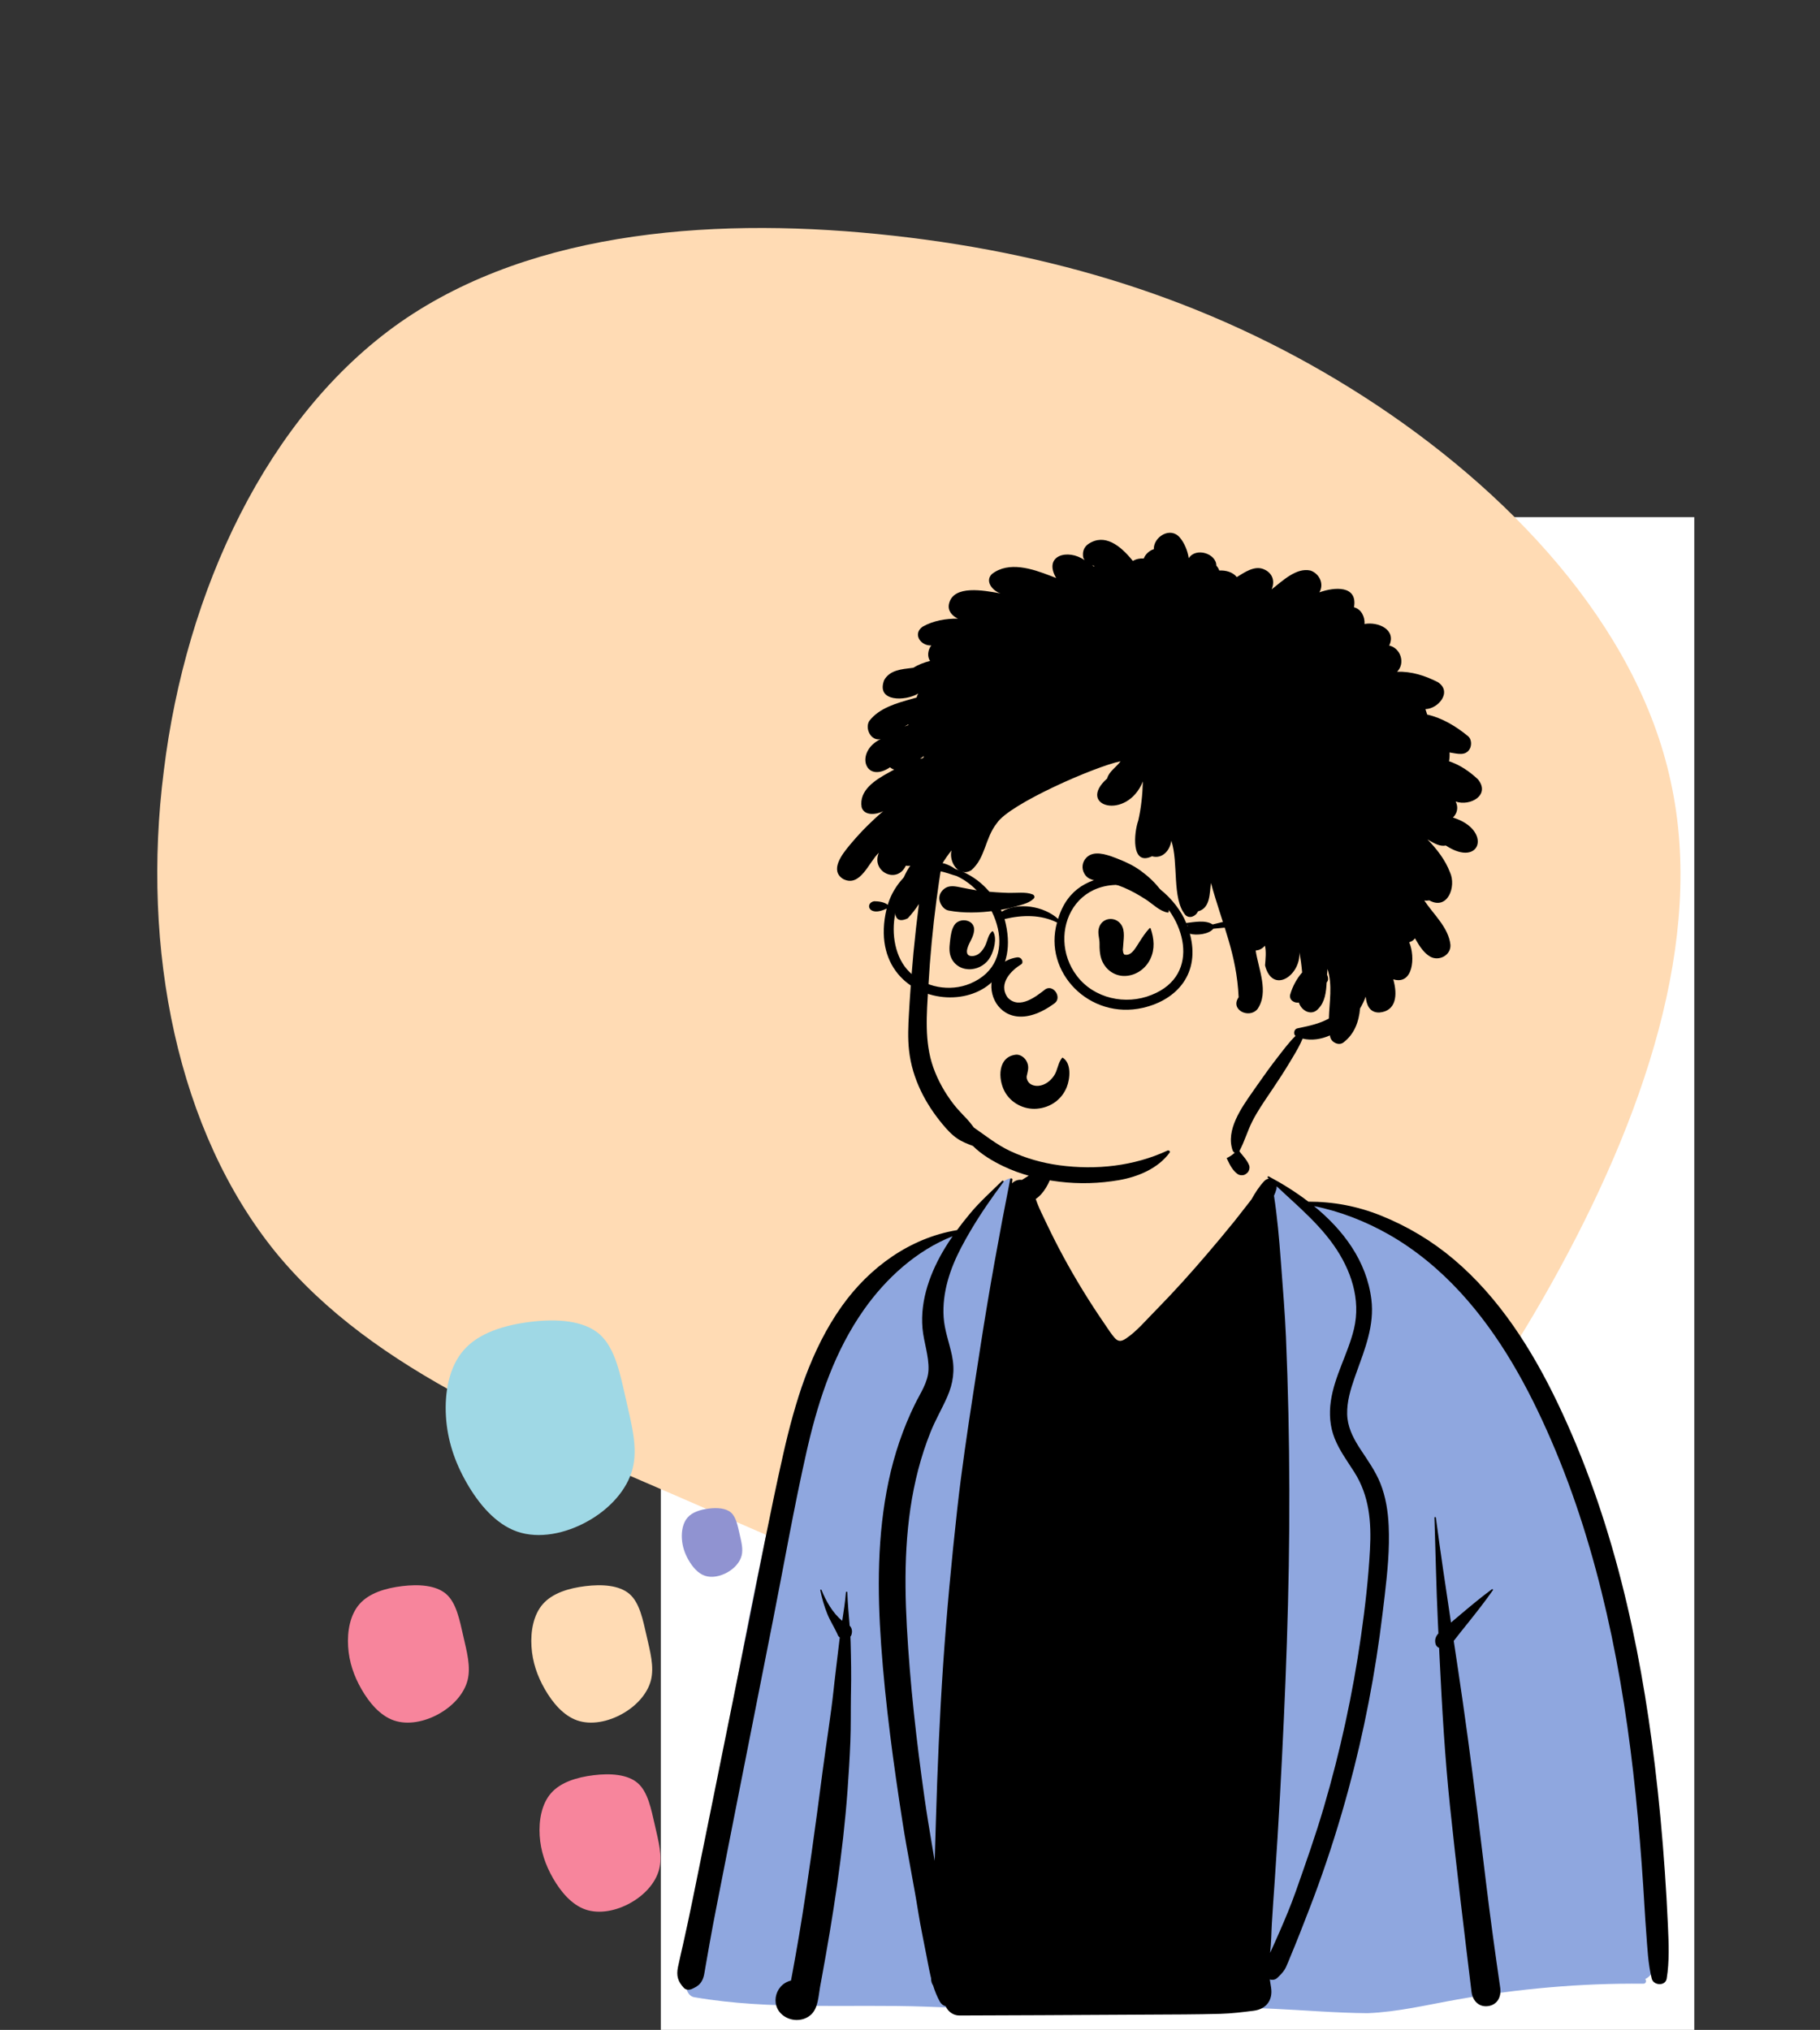 <svg width="634" height="707" viewBox="0 0 634 707" fill="none" xmlns="http://www.w3.org/2000/svg">
<rect x="0" y="0" width="634" height="707" fill="#333333" stroke="none"/>
<rect width="360" height="526.875" transform="translate(230.203 180.125)" fill="white"/>
<path d="M475.184 138.212C524.952 170.228 570.283 217.462 582.012 272.302C594.058 327.144 572.502 389.592 540.486 446.97C508.468 504.346 465.674 556.018 414.32 567.747C362.966 579.159 302.736 549.995 244.724 524.952C186.713 499.592 130.604 478.352 96.051 436.192C61.815 394.03 49.135 330.63 57.06 268.498C64.668 206.05 92.881 144.869 139.48 112.218C186.396 79.567 251.698 75.446 311.294 82.103C371.208 88.76 425.414 106.195 475.184 138.212Z" fill="#FFDBB4"/>
<path fill-rule="evenodd" clip-rule="evenodd" d="M276.948 491.378C283.004 462.681 304.482 440.412 333.368 429.318C338.92 426.177 344.303 412.699 351.765 410.231C352.962 409.835 351.073 412.983 351.765 413.171C354.233 413.842 356.998 413.913 359.723 411.491C364.593 407.161 366.121 394.513 369.082 388.796C384.697 358.648 423.685 370.444 428.908 403.772C432.55 406.147 437.699 408.238 441.663 410.152C445.745 412.123 449.337 416.894 453.543 418.601C457.296 420.123 463.482 419.044 467.264 420.371C484.661 426.475 499.395 434.177 510.947 449.782C513.381 453.073 516.125 457.12 518.34 460.445C529.759 473.594 537.692 488.332 544.997 504.143C565.435 550.554 570.995 601.94 575.982 651.945C575.869 660.694 581.673 684.955 573.088 689.149C573.602 689.682 573.416 690.75 572.464 690.741C550.696 690.521 528.978 692.47 507.548 696.258C497.208 698.086 486.925 700.592 476.392 701.005C454.529 700.854 432.744 697.189 410.91 700.656C384.661 700.656 352.762 699.892 323.561 698.769C296.27 697.72 268.833 700.089 241.88 695.447C239.746 695.11 238.704 692.507 239.152 690.642C242.314 679.116 243.866 667.255 245.64 655.459C245.287 647.892 245.919 639.993 248.718 632.946C256.029 585.372 265.405 538.108 276.948 491.378Z" fill="#FFDBB4"/>
<path fill-rule="evenodd" clip-rule="evenodd" d="M351.765 413.347C351.073 413.158 352.962 410.009 351.765 410.405C344.303 412.873 338.92 426.351 333.368 429.492C304.482 440.586 283.004 462.855 276.948 491.552C265.405 538.282 256.029 585.546 248.718 633.121C245.919 640.169 245.287 648.067 245.64 655.633L245.362 657.496C243.698 668.677 242.147 679.897 239.152 690.816C238.704 692.682 239.746 695.284 241.88 695.621C268.526 700.211 295.647 697.946 322.631 698.908L328.255 699.119C356.149 700.145 386.062 700.831 410.91 700.831C432.744 697.363 454.529 701.028 476.392 701.179C486.925 700.766 497.208 698.26 507.548 696.432C528.978 692.644 550.696 690.695 572.464 690.915C573.416 690.924 573.602 689.856 573.088 689.323C581.673 685.129 575.869 660.869 575.982 652.119L575.532 647.615C570.647 599.036 564.822 549.336 544.997 504.317L544.403 503.037C537.261 487.71 529.451 473.413 518.34 460.619L517.661 459.602C515.58 456.492 513.137 452.919 510.947 449.956C499.395 434.352 484.661 426.65 467.264 420.546C463.482 419.218 457.296 420.297 453.543 418.775C449.608 417.179 446.213 412.901 442.449 410.742V426.845L388 480.495L357.118 433.13L353.976 413.732C353.22 413.685 352.48 413.541 351.765 413.347Z" fill="#8FA7DF"/>
<path fill-rule="evenodd" clip-rule="evenodd" d="M285.756 553.912C286.331 556.709 287.139 559.506 288.212 562.156C289.246 564.713 290.804 567.004 291.876 569.531C292.02 569.871 292.256 570.128 292.54 570.324L292.451 571.012L292.37 571.7C291.835 576.338 291.233 580.963 290.712 585.6L290.458 587.92C289.434 597.603 287.815 607.239 286.558 616.897C285.328 626.353 284.075 635.81 282.736 645.253C281.353 654.989 279.944 664.712 278.299 674.408C277.605 678.503 276.88 682.595 276.125 686.684L275.542 689.813C269.539 691.257 267.898 699.627 274.011 702.717C276.785 704.113 280.35 703.777 282.636 701.583C285.012 699.295 285.111 695.171 285.662 692.073L286.194 689.194C290.169 667.547 293.619 645.652 295.232 623.699C295.646 618.031 295.995 612.358 296.222 606.68C296.438 601.34 296.335 596 296.417 590.66L296.445 589.203C296.571 583.508 296.467 577.822 296.318 572.127C296.301 571.433 296.27 570.739 296.235 570.041C296.436 569.806 296.58 569.526 296.641 569.256L296.72 568.898C296.916 567.977 296.693 566.899 295.986 566.24C295.681 562.36 295.28 558.486 295.171 554.61C295.162 554.292 294.704 554.301 294.677 554.61C294.42 557.909 293.906 561.217 293.391 564.521C290.079 561.859 287.632 557.468 286.187 553.794C286.083 553.527 285.694 553.624 285.756 553.912ZM364.105 399.682C363.556 402.196 362.468 404.453 361.012 406.551C360.318 407.555 359.529 408.489 358.582 409.27C357.77 409.938 356.845 410.373 355.981 410.955C354.725 410.758 353.412 411.234 352.53 412.159L352.67 410.806C352.714 410.37 351.989 410.283 351.906 410.705C348.088 429.96 344.608 449.227 341.595 468.621L340.273 477.185L339.031 485.225C336.967 498.623 334.971 512.015 333.468 525.511C331.466 543.522 329.782 561.579 328.552 579.663C327.317 597.874 326.557 616.098 326.016 634.343C325.881 638.943 325.737 643.538 325.598 648.138L324.666 642.639C323.736 637.139 322.824 631.634 322.042 626.109C319.237 606.336 316.994 586.423 315.899 566.48C314.895 548.23 315.231 529.618 319.873 511.839C321.043 507.367 322.474 502.963 324.201 498.673C325.877 494.501 328.163 490.635 329.965 486.525C332.059 481.742 332.688 477.229 331.61 472.08C330.667 467.594 329.014 463.374 328.717 458.757C328.163 450.186 330.951 441.885 334.89 434.385C335.929 432.408 337.024 430.457 338.168 428.523C341.627 422.68 345.527 417.05 349.576 411.653C349.794 411.365 349.332 411.046 349.096 411.282C345.406 414.931 341.37 418.518 338.049 422.502C336.435 424.439 334.86 426.416 333.368 428.446C316.998 431.182 302.932 441.379 293.317 454.847C282.405 470.129 276.886 488.524 272.802 506.637C268.26 526.769 264.429 547.083 260.35 567.313C256.127 588.248 251.926 609.182 247.676 630.11C245.564 640.5 243.452 650.891 241.346 661.286C240.277 666.549 239.155 671.799 237.982 677.044C237.379 679.732 236.733 682.417 236.175 685.114C235.547 688.155 236.132 690.1 238.191 692.335C238.95 693.165 240.15 693.151 241.092 692.711L241.387 692.571L241.672 692.434C242.838 691.861 243.752 691.268 244.478 689.991C245.276 688.592 245.403 687.038 245.677 685.48C246.184 682.612 246.685 679.745 247.191 676.874C247.948 672.58 248.77 668.298 249.607 664.018L253.805 642.624C254.925 636.921 256.046 631.217 257.174 625.515C261.201 605.127 265.233 584.743 269.263 564.359C273.134 544.787 276.559 525.08 280.965 505.621L281.215 504.525L281.47 503.43C285.41 486.654 290.915 470.427 300.904 456.213C308.591 445.281 319.267 435.519 331.841 430.579C330.955 431.853 330.104 433.154 329.293 434.481C324.197 442.807 320.476 452.691 321.348 462.606C321.776 467.45 323.617 472.211 323.443 477.095C323.281 481.432 320.598 485.242 318.743 489.016C314.534 497.57 311.488 506.66 309.524 515.984C305.585 534.711 305.598 553.978 306.955 572.987C308.43 593.65 311.23 614.309 314.42 634.771C316.056 645.265 318.233 655.674 319.9 666.152C320.724 671.318 321.846 676.473 322.827 681.614L323.295 684.069C323.557 685.433 323.829 686.791 324.143 688.135L324.337 688.94V689.084C324.345 690.075 324.616 690.895 325.052 691.55C325.65 693.465 326.392 695.334 327.377 697.127C327.884 698.043 328.617 698.557 329.415 698.746C330.218 700.584 332.038 701.997 334.21 701.988L362.783 701.879C379.38 701.814 395.976 701.705 412.572 701.612C416.76 701.591 420.945 701.513 425.128 701.403C429.051 701.294 432.812 700.823 436.69 700.335C441.071 699.785 443.444 696.681 442.789 692.305C442.646 691.34 442.489 690.381 442.34 689.42C443.213 689.709 444.251 689.573 444.954 688.888L445.613 688.243C446.526 687.34 447.341 686.453 447.921 685.248C448.518 684.009 449.003 682.7 449.531 681.434C450.669 678.711 451.778 675.979 452.856 673.234C455.015 667.745 457.175 662.233 459.181 656.686C463.156 645.702 466.673 634.552 469.731 623.276C475.184 603.159 479.129 582.653 481.616 561.964L482.211 557.033L482.383 555.576C483.327 547.557 484.12 539.414 483.745 531.411C483.513 526.402 482.737 521.353 480.865 516.674C479.138 512.358 476.472 508.667 473.937 504.809L473.648 504.364L473.356 503.908C471.139 500.404 469.375 496.741 469.287 492.486C469.196 488.168 470.455 483.966 471.861 479.923L472.212 478.925L472.447 478.265C475.438 469.911 478.843 461.674 477.72 452.582C476.062 439.194 467.947 428.402 457.737 420.08C466.817 421.877 475.804 425.43 483.736 429.933C493.103 435.257 501.537 442.283 508.81 450.212C522.553 465.197 532.365 483.177 540.398 501.742C548.805 521.169 555.039 541.527 559.738 562.152C564.463 582.893 567.626 603.966 569.786 625.123C570.863 635.652 571.71 646.208 572.412 656.769C572.77 662.181 573.04 667.601 573.459 673.003C573.879 678.401 574.067 683.882 575.384 689.137C575.999 691.585 580.148 691.833 580.593 689.137C581.579 683.114 581.303 676.885 581.028 670.786L581.003 670.232C580.732 664.158 580.379 658.088 579.961 652.018C579.106 639.611 577.963 627.221 576.47 614.872C571.239 571.52 561.593 528.396 542.67 488.824C533.761 470.186 522.326 452.076 506.419 438.617C498.845 432.216 490.307 427.105 481.106 423.405C472.876 420.093 464.517 418.526 455.774 418.53C451.389 415.17 446.681 412.242 441.979 409.742C441.696 409.589 441.399 409.956 441.634 410.191C441.756 410.308 441.874 410.43 441.996 410.545C441.464 410.579 440.914 410.828 440.422 411.348C438.693 413.159 437.236 415.423 435.932 417.775C433.947 420.254 432.053 422.816 430.072 425.268C426.9 429.195 423.655 433.066 420.369 436.906C414.851 443.36 409.153 449.692 403.211 455.769L402.22 456.78C399.139 459.9 396.02 463.635 392.377 466.105L392.183 466.234C390.645 467.236 389.556 467.419 388.245 465.923C387.053 464.561 386.062 462.981 385.042 461.48L384.806 461.136C379.602 453.573 374.777 445.731 370.409 437.658C368.418 433.984 366.525 430.256 364.728 426.488L364.192 425.355C363.215 423.279 362.155 421.24 361.348 419.102C361.16 418.601 360.977 418.099 360.798 417.601C363.546 415.799 365.675 411.898 366.447 408.843C367.25 405.67 366.844 402.414 365.414 399.512C365.144 398.967 364.236 399.102 364.105 399.682ZM499.7 528.605C500.08 540.667 500.311 552.742 500.878 564.796L501.074 568.91C500.189 569.897 499.669 571.036 500.084 572.598C500.246 573.197 500.721 573.737 501.314 573.939L501.5 577.764C502.342 594.978 503.328 612.155 505.132 629.325C507.388 650.813 509.997 672.265 512.601 693.715C512.972 696.752 515.084 699.16 518.369 698.716C521.693 698.266 523.041 695.372 522.605 692.357C520.89 680.527 519.242 668.687 517.797 656.817L516.153 643.295C514.09 626.39 511.979 609.488 509.547 592.637C508.531 585.595 507.475 578.555 506.415 571.516L506.785 571.036C508.3 569.068 509.866 567.143 511.415 565.207C514.389 561.47 517.326 557.766 520.053 553.855C520.188 553.659 519.913 553.371 519.717 553.519C515.896 556.343 512.278 559.362 508.639 562.431L505.455 565.127C503.622 552.965 501.807 540.799 500.189 528.605C500.149 528.301 499.691 528.278 499.7 528.605ZM444.723 413.171C447.022 415.34 449.373 417.462 451.691 419.617L452.54 420.411L453.385 421.207C457.456 425.07 461.358 429.09 464.609 433.708C470.578 442.188 474.134 452.525 471.651 462.876C469.591 471.451 464.866 479.224 463.597 488.013C462.96 492.415 463.269 496.841 464.928 501C466.621 505.242 469.325 508.876 471.756 512.704C477.035 521.021 477.755 530.151 477.231 539.787C476.681 549.849 475.525 559.917 474.098 569.889C471.21 590.093 466.856 610.089 461.093 629.67C458.208 639.476 454.802 649.072 451.412 658.707C449.723 663.504 447.755 668.186 445.726 672.846C444.658 675.299 443.562 677.738 442.449 680.172C442.86 676.734 442.86 673.204 443.061 669.787C443.349 664.89 443.715 660.004 444.051 655.111C444.735 645.183 445.346 635.247 445.892 625.31C447.825 589.875 449.247 554.409 449.142 518.918C449.09 501.17 448.728 483.422 447.965 465.691C447.607 457.342 446.913 449 446.287 440.661L446.153 438.876C445.6 431.391 444.937 423.89 443.798 416.471C444.135 415.71 444.428 414.94 444.645 414.15L444.723 413.853L444.666 413.861C444.718 413.629 444.735 413.399 444.723 413.171ZM424.837 382.677C424.788 382.472 424.497 382.489 424.444 382.677C423.148 387.041 423.607 391.84 424.723 396.231C425.325 398.609 426.18 400.918 427.214 403.144L427.576 403.922C428.462 405.817 429.46 407.77 431.184 408.952C431.904 409.444 433.192 409.475 433.912 408.952L434.278 408.673C434.339 408.626 434.399 408.577 434.457 408.528C435.129 407.965 435.46 406.721 435.151 405.901C434.352 403.785 432.541 402.231 431.289 400.346C430.181 398.67 429.2 396.902 428.384 395.065C426.626 391.09 425.836 386.871 424.837 382.677Z" fill="black"/>
<path fill-rule="evenodd" clip-rule="evenodd" d="M394.322 224.494C369.6 224.494 344.031 243.701 334.97 255.957C324.491 270.129 316.226 338.161 320.104 361.245C323.981 384.33 343.242 409.491 376.677 409.491C410.113 409.491 430.461 405.363 431.278 399.367C431.821 395.37 439.173 382.246 453.33 359.996C467.811 355.914 475.08 348.997 475.137 339.245C475.193 329.494 471.313 322.844 463.497 319.296C466.284 280.812 464.168 256.561 457.15 246.542C446.621 231.513 419.042 224.494 394.322 224.494Z" fill="#FFDBB4"/>
<path fill-rule="evenodd" clip-rule="evenodd" d="M410.99 187.22C407.665 183.299 401.801 187.005 401.933 191.291C400.606 191.651 399.04 192.894 398.436 194.513C397.129 194.428 395.812 194.689 394.626 195.369L394.376 195.06C390.264 190.028 384.822 185.71 379.207 189.415C377.679 190.424 376.994 192.091 377.331 193.897L377.358 194.025L377.233 193.467C377.107 192.937 377.296 193.998 377.366 194.222L377.375 194.248C377.523 194.626 377.671 194.816 377.806 195.101C372.057 191.008 363.303 193.404 367.916 201.329L366.04 200.595C359.551 198.082 351.481 195.382 345.565 199.902C342.92 202.452 345.856 205.852 348.55 206.676L348.087 206.598C342.916 205.718 332.129 203.543 330.588 210.29C330.034 212.717 331.65 214.492 333.689 215.468C329.374 215.452 325.119 216.165 321.385 218.276C317.833 220.806 320.704 224.992 324.418 224.81C323.266 226.237 322.884 228.653 323.996 230.194C321.885 230.75 319.938 231.464 318.143 232.577L317.65 232.641C314.062 233.09 309.969 233.357 307.996 236.888C305.091 244.552 315.434 244.246 319.874 241.555C319.61 241.984 319.415 242.453 319.305 242.953L317.867 243.358C312.439 244.871 306.297 246.542 302.803 251.121C301.201 253.756 303.43 258.233 306.779 257.433C297.704 261.765 301.182 273.176 310.057 267.24C310.472 267.625 310.977 267.911 311.506 268.037L309.633 269.055C304.877 271.665 299.156 275.238 300.15 281.164C301.094 284.3 305.434 283.727 307.64 282.527C303.786 285.849 300.149 289.446 296.846 293.336L295.931 294.425C293.362 297.512 288.892 303.194 293.734 306.163C299.703 309.209 302.678 300.216 306.15 297.007C303.374 303.553 312.398 308.119 315.548 301.525C316.077 301.618 316.609 301.628 317.131 301.558C314.415 304.442 307.07 324.185 316.206 319.856C317.661 318.313 318.938 316.626 320.112 314.856C318.645 326.168 317.572 337.533 316.878 348.906L316.632 353.028C316.379 357.305 316.188 361.599 316.668 365.861C317.221 370.823 318.644 375.479 320.799 379.975C322.785 384.12 325.345 387.96 328.275 391.491C329.842 393.381 331.505 395.218 333.551 396.6C335.18 397.7 337.083 398.425 338.915 399.123C341.897 402.108 345.724 404.365 349.464 406.166C355.628 409.13 362.312 410.766 369.073 411.586C375.987 412.42 382.971 412.219 389.827 411.028C396.38 409.893 403.402 406.991 407.438 401.462C407.786 400.986 407.138 400.537 406.712 400.733C395 406.166 381.839 407.584 369.073 405.87C363.118 405.071 357.257 403.422 351.82 400.86C347.231 398.7 343.36 395.558 339.242 392.713C338.441 391.643 337.631 390.591 336.708 389.614L335.267 388.1C334.19 386.962 333.133 385.809 332.172 384.565C329.202 380.729 326.742 376.378 325.118 371.801C321.959 362.89 322.813 353.217 323.372 343.931L323.42 343.112C323.995 333.18 324.931 323.282 326.228 313.42C326.768 309.316 327.368 305.218 328.025 301.13C329.079 299.412 330.204 297.75 331.463 296.193C330.438 300.184 333.987 305.734 338.339 303.1C343.321 298.83 343.081 291.938 347.257 286.71C351.586 280.007 381.456 266.972 390.336 265.141C388.906 267.227 386.292 268.68 385.683 271.143C374.761 280.815 392.564 285.964 398.123 272.179C398 276.769 397.536 281.318 396.518 285.797C395.034 289.911 393.87 301.832 401.309 298.234C404.869 299.265 407.584 296.225 408.031 292.795C410.602 300.546 408.171 312.929 412.886 318.641C414.333 320.143 416.568 319.143 417.32 317.427C421.682 316.282 421.309 311.185 421.839 307.537C425.817 322.078 430.796 332.172 431.481 347.34C428.403 351.733 435.155 354.963 438.053 351.443C442.12 345.554 438.37 337.502 437.412 331.054C438.557 330.995 439.689 330.486 440.634 329.374C441.149 331.397 440.853 334.063 440.68 336.258C443.259 346.364 453.064 339.891 452.657 331.692C453.081 334.006 453.402 336.342 453.605 338.695C451.712 340.879 450.308 343.493 449.478 346.268C448.881 348.272 450.914 349.474 452.465 349.183C453.291 352.007 456.872 354.044 459.228 351.345C461.556 348.985 461.96 345.575 462.145 342.18C462.47 341.834 462.667 341.382 462.635 340.834C462.605 340.319 462.479 339.884 462.279 339.516C462.319 338.822 462.368 338.141 462.444 337.483C464.246 343.101 463.073 348.989 462.916 354.744C459.732 356.54 456.099 357.308 452.45 358.066L451.92 358.176C450.793 358.412 450.435 360.097 451.285 360.803C449.025 363.02 447.075 365.665 445.172 368.104C442.646 371.341 440.23 374.706 437.88 378.077L436.499 380.057C432.47 385.81 426.899 393.603 429.394 400.689C429.734 401.662 431.153 402.012 431.706 400.991C433.522 397.63 434.536 393.93 436.26 390.53C437.953 387.196 440.061 384.107 442.15 381.017L443.356 379.227C445.364 376.236 447.352 373.214 449.195 370.134L450.478 368.001C451.684 365.987 452.878 363.906 453.767 361.742C456.931 362.507 460.244 361.958 463.279 360.635L463.318 360.846L463.394 361.227C463.828 363.056 466.346 364.306 467.954 363.11C471.804 360.201 473.371 355.871 473.78 351.242C474.555 349.933 475.212 348.553 475.749 347.123C476.002 349.974 477.1 352.739 480.481 352.653C486.349 352.171 486.926 346.615 485.339 341.09C492.286 343.217 493.1 333.369 490.908 328.179C491.721 327.936 492.476 327.45 492.907 326.795L493.267 327.428C494.602 329.745 496.116 331.994 498.225 333.198C501.172 334.877 505.457 332.797 505.261 329.096C504.63 323.068 499.358 318.475 496.148 313.644C496.719 313.725 497.313 313.704 497.896 313.596C504.312 317.183 507.373 308.74 505.113 303.848C503.458 299.454 500.461 295.676 497.249 292.343L498.191 292.907C499.89 293.911 501.784 294.879 503.653 294.485C515.874 302.535 519.885 288.997 506.171 284.766L506.176 284.703C507.552 283.372 508.149 281.267 507.079 279.163C512.11 280.934 519.291 276.927 514.858 271.45C511.965 268.721 508.553 266.373 504.77 265.144C504.959 264.139 505.02 263.116 504.941 262.087L505.168 262.118C507.556 262.462 510.5 263.44 511.972 260.862C512.72 259.565 512.631 257.426 511.408 256.417C507.192 252.942 502.381 250.052 497.157 248.881C496.965 248.243 496.765 247.609 496.553 246.978C501.011 246.895 506.015 240.961 500.895 237.599C496.394 235.3 491.757 233.822 486.675 233.959C489.654 231.014 487.895 225.676 483.933 224.855C486.528 219.317 480.118 216.46 475.336 217.333C475.512 214.873 474.198 212.131 471.669 211.513C472.996 203.727 464.77 204.464 459.617 206.309C461.343 203.308 459.569 199.776 456.525 198.724C451.54 197.593 446.769 202.353 442.973 205.272C444.267 202.226 443.176 199.419 440.093 198.205C436.917 196.96 433.496 199.367 430.845 201.003C429.404 199.189 426.944 198.598 424.737 198.71C424.502 198.029 424.155 197.461 423.711 197.011C423.724 192.815 416.595 190.507 414.107 194.417C413.684 191.698 412.568 189.083 410.99 187.22ZM321.801 263.342L321.719 263.794C321.613 263.887 321.514 263.986 321.413 264.082C321.095 264.157 320.788 264.236 320.497 264.318C320.921 263.974 321.358 263.656 321.801 263.342ZM316.298 252.328L316.395 252.462C316.411 252.484 316.428 252.506 316.446 252.527C316.177 252.629 315.909 252.733 315.642 252.841L315.242 253.005L315.101 253.067C315.498 252.817 315.897 252.57 316.298 252.328ZM380.471 196.881L380.711 196.941C380.788 196.96 380.86 196.977 380.927 196.993C380.951 196.999 380.974 197.002 380.996 197.011L380.933 196.997C381.047 197.084 381.197 197.186 381.321 197.268C381.199 197.258 381.077 197.246 380.955 197.239C380.795 197.12 380.633 197 380.471 196.881Z" fill="black"/>
<path fill-rule="evenodd" clip-rule="evenodd" d="M357.491 369.417C356.823 368.252 355.282 367.174 353.871 367.34C347.554 368.08 347.566 375.741 350.005 380.213C352.167 384.179 356.643 386.506 361.123 386.166C365.829 385.809 369.84 383.042 371.604 378.638C372.771 375.725 373.31 370.348 370.206 368.39C370.148 368.353 370.054 368.363 370.007 368.415C368.519 370.147 368.46 372.748 367.157 374.676C365.945 376.47 364.062 377.951 361.857 378.179C360.209 378.35 358.542 377.756 357.898 376.277C357.549 375.477 357.589 375.042 357.72 374.491L357.839 374.013C358.251 372.336 358.437 371.061 357.491 369.417ZM355.804 335.821C352.509 337.824 347.489 342.494 351.032 347.461C355.204 351.839 361.211 346.819 364.172 344.548C366.916 342.788 370 347.314 367.453 349.369C346.065 365.208 337.385 336.345 354.137 333.466C355.981 333.148 356.666 335.201 355.804 335.821ZM390.595 322.085C388.572 319.051 383.956 319.498 382.843 323.099C382.239 325.05 383.072 326.803 383.029 328.752C382.993 330.397 383.101 332.231 383.605 333.824C384.755 337.459 388.023 340.025 391.889 339.919C395.743 339.813 399.136 337.374 400.75 333.938C402.37 330.489 402.026 326.92 400.845 323.413C400.788 323.244 400.567 323.162 400.433 323.304C399.036 324.791 398.013 326.358 396.954 328.022L395.87 329.727C395.041 331.011 393.836 332.65 392.288 332.548L392.055 332.526C391.624 332.488 391.69 332.574 391.359 331.987C391.205 331.715 391.233 331.211 391.159 330.891L391.133 330.783L391.148 330.724C391.18 330.569 391.213 330.277 391.239 329.77L391.244 329.657C391.357 327.285 392.027 324.236 390.595 322.085ZM339.334 324.106C339.696 320.225 334.241 319.363 332.427 322.234C331.481 323.732 331.206 325.614 330.997 327.396L330.899 328.242C330.684 330.073 330.599 331.978 331.394 333.685C332.645 336.374 335.366 337.796 338.301 337.571C341.105 337.356 343.662 335.73 345.01 333.261C346.213 331.06 347.407 326.76 345.947 324.464C345.859 324.324 345.683 324.307 345.562 324.414C344.183 325.639 343.958 327.873 343.138 329.47C342.292 331.116 341.009 332.72 339.064 332.97C337.203 333.209 336.493 332.193 336.967 330.419C337.58 328.128 339.103 326.57 339.334 324.106ZM389.121 299.011L388.229 298.669C385.172 297.514 380.975 296.179 378.49 298.665C376.957 300.198 376.665 302.456 377.76 304.327C379.085 306.593 381.463 306.649 383.76 306.983C386.372 307.363 389.029 308.085 391.461 309.114C394.2 310.273 396.743 311.718 399.234 313.333C401.6 314.867 403.96 317.374 406.794 317.846C406.909 317.865 407.04 317.816 407.071 317.689C407.714 314.917 405.926 312.191 404.329 310.028C402.399 307.411 400.059 305.263 397.444 303.337C394.92 301.478 392.036 300.134 389.121 299.011ZM333.595 308.863L333.323 308.815C331.469 308.506 329.789 308.577 328.392 310.046C327.326 311.166 326.915 312.618 327.423 314.099C327.892 315.465 328.941 316.854 330.464 317.14C335.603 318.108 341.295 317.947 346.459 317.215C348.823 316.88 351.207 316.47 353.508 315.823L354.567 315.516C356.489 314.967 358.689 314.393 360.085 312.98C360.587 312.472 360.297 311.745 359.697 311.51C357.262 310.555 353.923 311.063 351.326 310.989C348.306 310.902 345.28 310.676 342.274 310.364C339.335 310.059 336.493 309.394 333.595 308.863Z" fill="black"/>
<path fill-rule="evenodd" clip-rule="evenodd" d="M316.757 338.479C322.054 343.954 330.897 345.524 337.944 342.588C356.04 335.026 347.183 311.439 333.227 305.105C331.484 304.67 329.155 303.639 327.032 303.405C326.84 303.311 326.422 303.584 325.915 303.325C310.527 305.044 307.022 328.937 316.757 338.479ZM375.123 339.88C381.065 347.761 392.109 350.194 401.133 346.529C418.961 339.507 412.639 318.591 400.441 310.392C374.675 300.707 364.034 325.348 375.123 339.88ZM413.77 322.417C413.787 322.409 413.804 322.404 413.82 322.397C413.726 322.355 413.631 322.314 413.538 322.272C413.568 322.352 413.602 322.431 413.631 322.51C413.678 322.479 413.719 322.441 413.77 322.417ZM304.492 313.897C305.947 313.9 308.048 314.139 309.252 315.148C312.221 305.132 323.182 295.861 332.714 302.621C340.22 305.035 345.791 310.39 348.956 317.51C354.664 314.114 363.64 315.564 368.589 320.055C371.831 309.342 379.809 305.59 389.305 305.035C399.669 303.338 410 313.405 413.223 321.483C415.904 321.177 419.908 320.325 422.43 321.979C438.794 317.687 467.404 315.32 470.73 317.704C473.101 318.615 474.402 324.212 471.091 324.513C468.205 324.104 471.428 320.413 468.518 320.01C453.021 319.049 437.975 322.171 422.64 323.48C421.271 325.323 416.847 325.939 414.488 325.199C418.204 338.9 410.182 348.221 398.159 351.014C379.544 355.29 363.348 338.634 368.216 321.309C362.577 318.503 356.09 318.624 349.947 320.102C360.213 357.889 299.369 356.193 308.871 316.444C302.547 319.59 301.174 314.532 304.492 313.897Z" fill="black"/>
<path d="M237.539 535.957C237.37 533.306 237.868 530.413 239.532 528.538C241.187 526.651 244.01 525.781 246.927 525.425C249.844 525.069 252.841 525.255 254.628 526.807C256.403 528.368 256.952 531.322 257.591 534.088C258.218 536.863 258.943 539.458 258.342 541.826C257.732 544.183 255.785 546.319 253.337 547.674C250.885 549.05 247.932 549.645 245.518 548.817C243.096 547.979 241.214 545.72 239.871 543.384C238.519 541.035 237.708 538.608 237.539 535.957Z" fill="#9093D1"/>
<path d="M121.269 573.503C120.933 568.201 121.928 562.415 125.255 558.665C128.567 554.891 134.211 553.152 140.045 552.44C145.879 551.728 151.874 552.099 155.447 555.204C158.997 558.325 160.095 564.235 161.372 569.767C162.627 575.315 164.077 580.507 162.875 585.243C161.656 589.956 157.762 594.227 152.865 596.939C147.961 599.689 142.055 600.878 137.228 599.225C132.384 597.549 128.618 593.031 125.932 588.357C123.23 583.66 121.606 578.806 121.269 573.503Z" fill="#F7859C"/>
<path d="M188.002 639.356C187.665 634.053 188.66 628.268 191.988 624.517C195.299 620.744 200.943 619.005 206.778 618.293C212.611 617.581 218.607 617.952 222.179 621.056C225.729 624.176 226.828 630.087 228.105 635.618C229.359 641.167 230.81 646.36 229.607 651.095C228.388 655.807 224.494 660.08 219.597 662.79C214.694 665.541 208.788 666.73 203.961 665.077C199.116 663.401 195.35 658.883 192.665 654.209C189.962 649.511 188.339 644.658 188.002 639.356Z" fill="#F7859C"/>
<path d="M155.345 493.342C154.831 485.061 156.401 476.023 161.613 470.157C166.799 464.255 175.627 461.525 184.75 460.398C193.873 459.272 203.246 459.837 208.823 464.676C214.365 469.542 216.068 478.77 218.05 487.406C219.997 496.068 222.252 504.174 220.36 511.573C218.443 518.936 212.345 525.619 204.682 529.864C197.01 534.172 187.773 536.045 180.23 533.475C172.661 530.869 166.785 523.822 162.598 516.529C158.384 509.199 155.858 501.623 155.345 493.342Z" fill="#9FD8E5"/>
<path d="M185.141 573.504C184.804 568.202 185.799 562.416 189.127 558.666C192.438 554.892 198.082 553.153 203.917 552.441C209.75 551.729 215.746 552.1 219.318 555.204C222.868 558.326 223.967 564.236 225.244 569.768C226.498 575.316 227.949 580.508 226.747 585.244C225.527 589.956 221.633 594.228 216.736 596.939C211.833 599.689 205.927 600.878 201.1 599.225C196.255 597.55 192.489 593.032 189.804 588.357C187.101 583.661 185.478 578.807 185.141 573.504Z" fill="#FFDBB4"/>
</svg>
